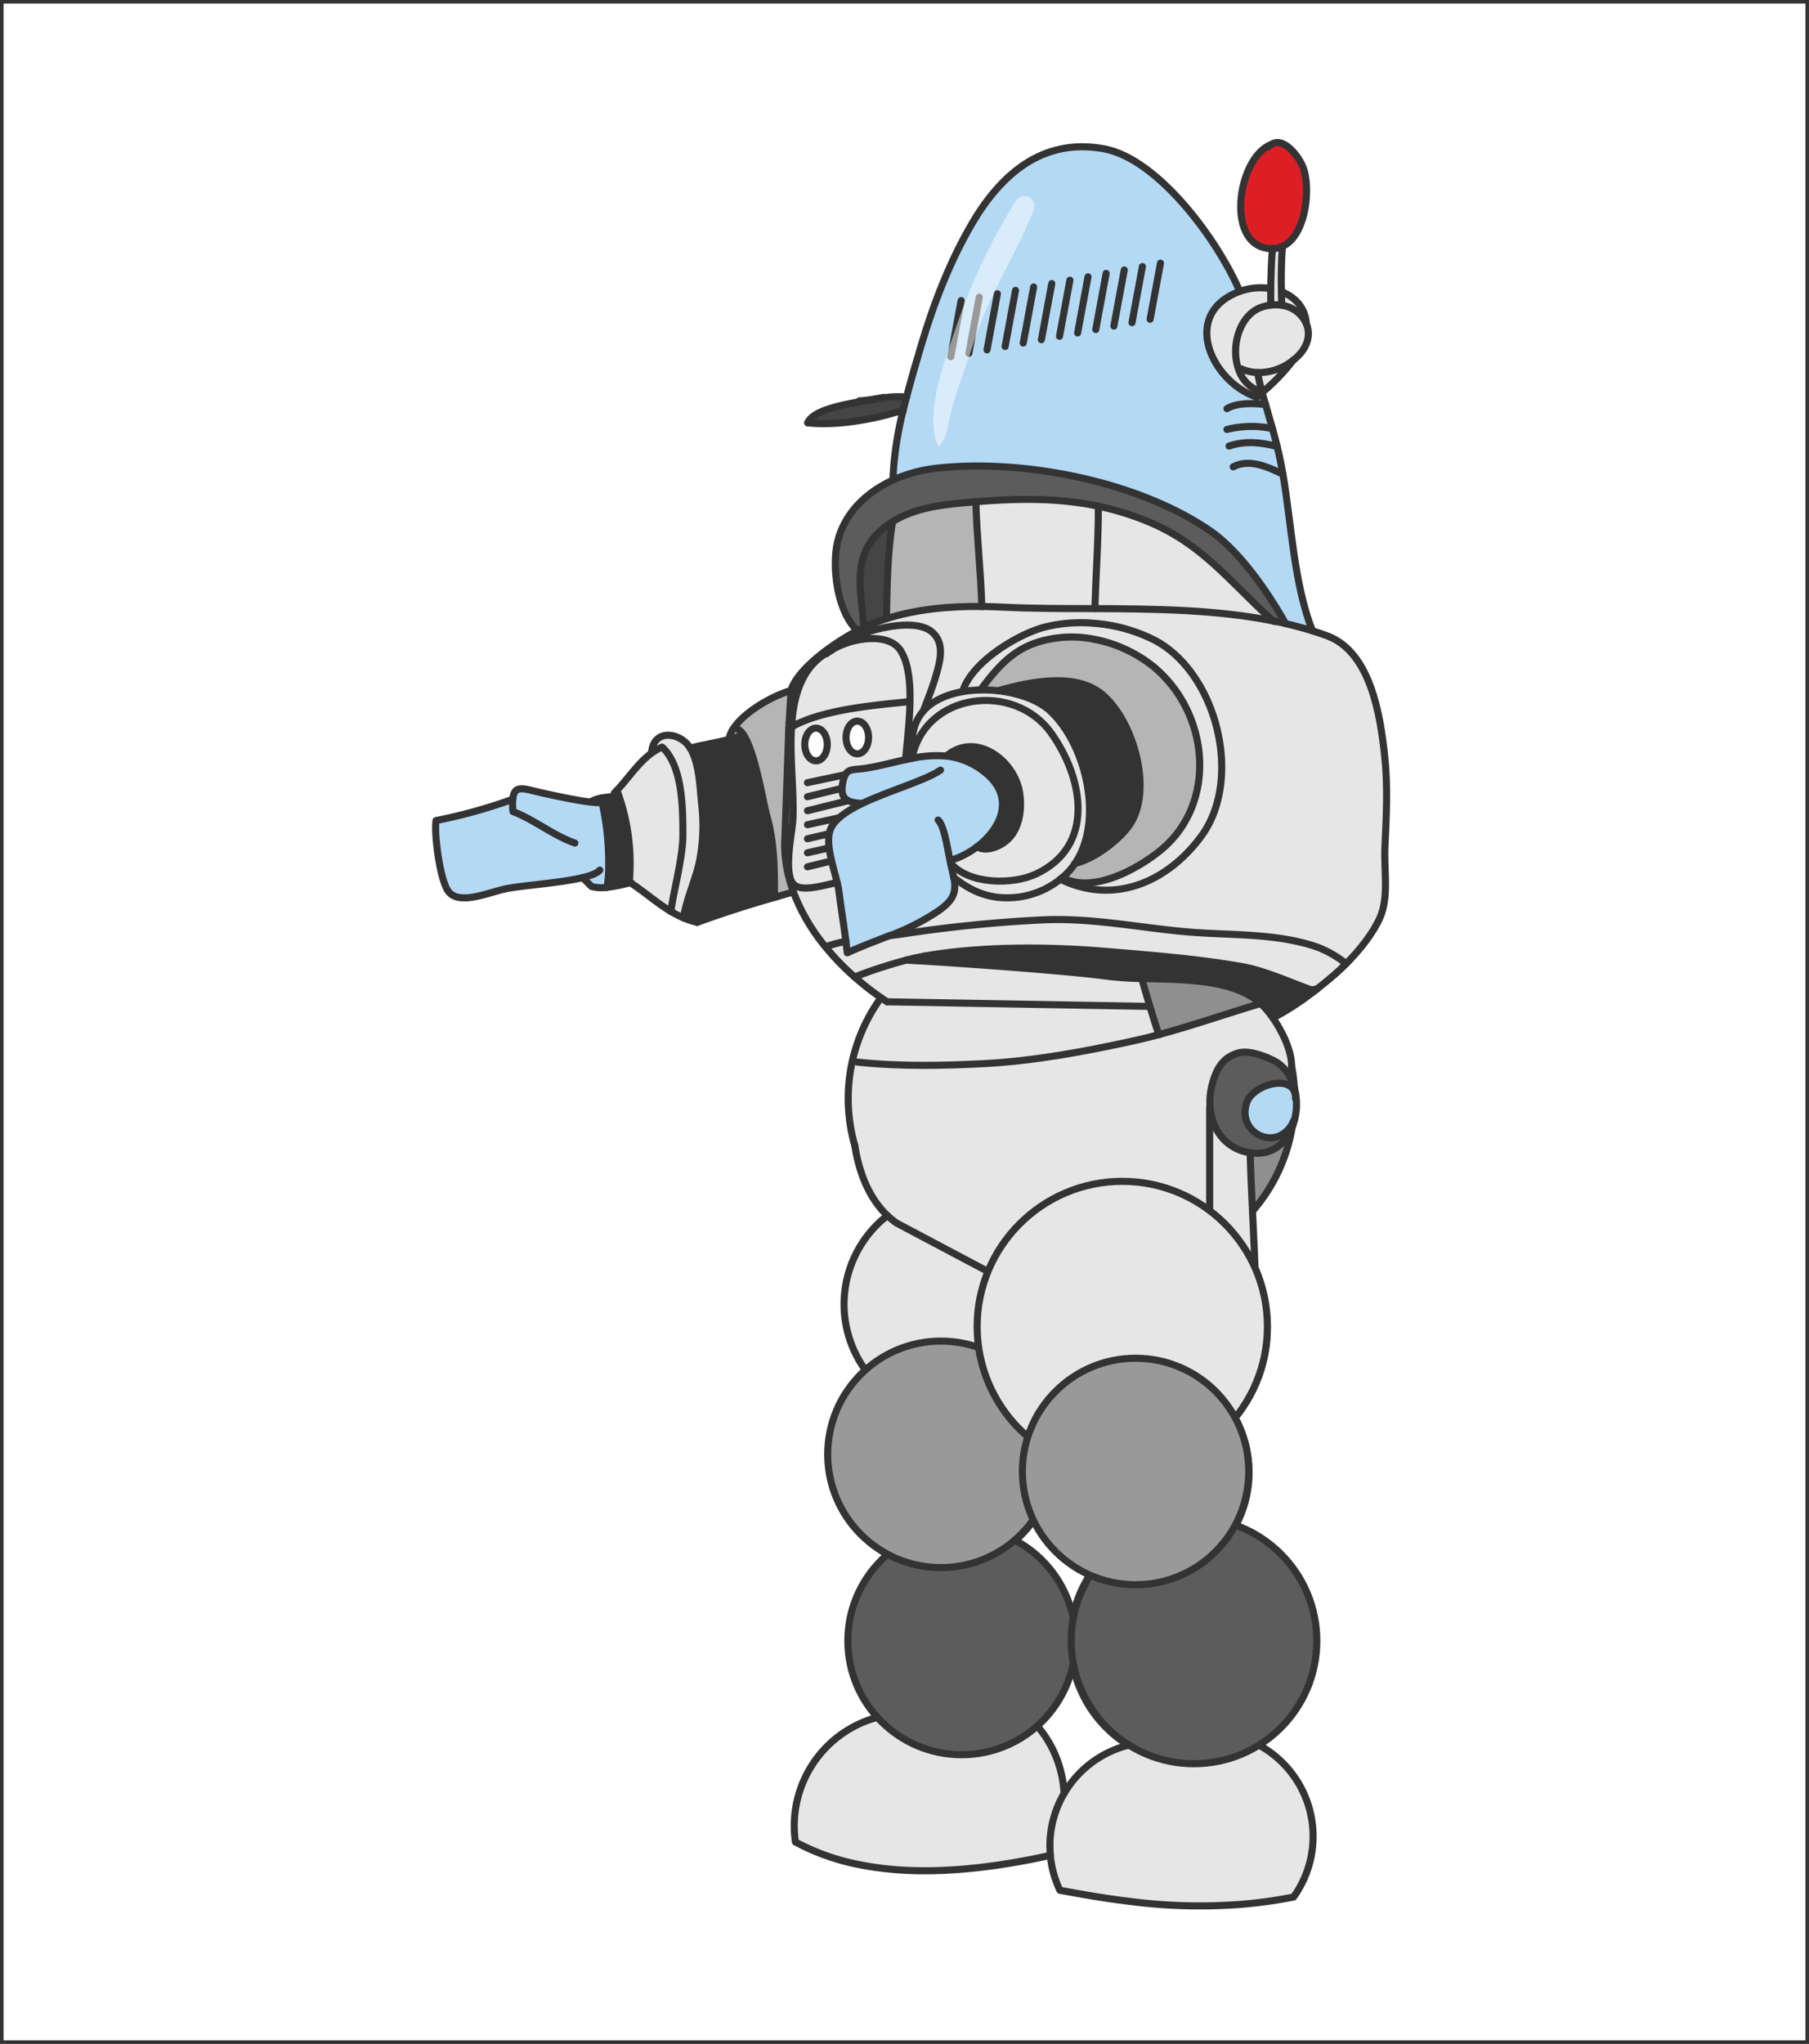 <svg xmlns="http://www.w3.org/2000/svg" viewBox="0 0 511 577"><rect x="0" y="0" width="511" height="577" fill="#808080" stroke="none"/><defs><style>.cls-1{isolation:isolate;}.cls-15,.cls-16,.cls-2{fill:#fff;}.cls-11,.cls-12,.cls-13,.cls-14,.cls-15,.cls-2{stroke:#333;}.cls-2{stroke-miterlimit:10;}.cls-14,.cls-3{fill:#e6e6e6;}.cls-4{fill:#333;}.cls-5{fill:#dc1f25;}.cls-6{fill:#b3d9f5;}.cls-12,.cls-7{fill:#5c5c5c;}.cls-8{fill:#8f8f8f;}.cls-9{fill:#b5b5b5;}.cls-10{fill:#454545;}.cls-11{fill:none;}.cls-11,.cls-12,.cls-13,.cls-14,.cls-15{stroke-linecap:round;stroke-linejoin:round;stroke-width:2px;}.cls-13{fill:#999;}.cls-16{opacity:0.5;mix-blend-mode:screen;}</style></defs><title>home-test</title><g class="cls-1"><g id="Layer_2" data-name="Layer 2"><g id="home-test"><rect class="cls-2" x="0.5" y="0.5" width="510" height="576"/><path class="cls-3" d="M243.92,177.14c.62-.3,1.21-.56,1.74-.78,1.56-.64,3.13-1.21,4.73-1.71,8.67-2.74,17.84-3.55,27-3.45q2.94,0,5.86.18c8.32.4,17.1.39,26,.42,16.86.07,34.31.27,50.4,3.48h0l0,0a1.16,1.16,0,0,0,.69.11h0c.9.18,1.8.37,2.68.58h0c2.6.59,5.14,1.28,7.65,2.05q2.06.65,4.07,1.37c12.49,4.54,15.15,22.75,16.37,34,.91,8.4.48,17,.08,25.39-.31,6.36,1.2,14.24-1.36,20.1-1.94,4.45-5.78,9.27-9.59,13.1a31.19,31.19,0,0,0-8-4.62c-11.82-4.14-24.91-3.29-37.11-4.37-13.29-1.18-26.53-3.93-40.11-3.39a382.94,382.94,0,0,0-40.7,4.09c-.92.13-2,.26-3.1.38a66,66,0,0,0,13.77-7c4.54-3.16,5.14-5.47,4.43-9.41,5.27,4.17,10.83,6.51,18.61,5.45a24,24,0,0,0,11.44-5c14.8,7.27,29.93,1.21,39.75-12,12.09-16.23,4.43-46.52-13.32-55.59A45.62,45.62,0,0,0,309.11,176a42.23,42.23,0,0,0-14.11,1.1c-7.29,1.91-20.58,9.75-23.08,18.2-4.49.79-8.5,2.55-11.09,5.46,1.27-3.34,2.67-6.73,3.78-10.73s2.23-8.76-1.47-11.73c-2.64-2.12-7.63-2.2-12.77-1.21a46,46,0,0,0-7.07,1.94,9.8,9.8,0,0,1-1.15-1Q243.08,177.55,243.92,177.14Z"/><path class="cls-3" d="M256.16,271a136.26,136.26,0,0,0-14.78,4.81,70.87,70.87,0,0,1-6.61-6.6c-.55-.62-1.09-1.26-1.6-1.9a37.69,37.69,0,0,1,5.78-1.55c.14,1.08.26,2.17.38,3.26,4-1.86,8-3.3,11.91-4.86h0c1.13-.12,2.17-.25,3.1-.38a382.94,382.94,0,0,1,40.7-4.09c13.58-.55,26.82,2.21,40.11,3.39,12.2,1.08,25.3.23,37.11,4.37a31.19,31.19,0,0,1,8,4.62c-1,1-2.07,2-3.05,2.87l-.74.64c-1.18,1-2.7,2.27-4.43,3.62h0l-1.56.33h0c-6.56-2.4-13.21-5.49-19.77-6.65-1-.18-2.09-.36-3.15-.52h0c-8.87-1.42-17.91-2.29-26.89-3.05l-9-.75c-15.65-1.29-33.69-1.38-49.1,1.13l-1.47.26q-2.52.46-4.92,1.07Z"/><path class="cls-4" d="M370.49,279.49l.77.28a78,78,0,0,1-11.66,7.59,27.32,27.32,0,0,0-3-3.66l-.47-.44,1.21-.36c4.36-1.29,8.73-2.46,13.13-3.41Z"/><path class="cls-3" d="M296.66,523.12c-.14.26-.3.53-.45.79h0c-3.57.79-7,1.45-10.28,2-17.88,3-31.68,2.73-42.5.64h0A64.32,64.32,0,0,1,224.69,520a31.72,31.72,0,0,1,22.15-34.94c.55-.17,1.13-.33,1.7-.47-.18-.19-.36-.4-.54-.61a31.67,31.67,0,0,1,3.33-44.94,31.69,31.69,0,0,1-6.42-51.72,31.69,31.69,0,0,1,5.76-44.22c.16.16.33.31.49.46a21.19,21.19,0,0,0,2.16,1.69l35.77,18.94,47.74-13.13c.79,4.88,2,12.21,2.72,14.72,4.64,0,10.23-.79,14.92-.05l.26,0c0-2.09-.1-4.22-.17-6.37a38.67,38.67,0,0,1-5.8,40.73,31.72,31.72,0,0,1,.25,30.56,34.63,34.63,0,0,1,6.38,61.78,29.33,29.33,0,0,1,10,43,128.35,128.35,0,0,1-15.31,2.1,153.84,153.84,0,0,1-31.38-.92c-7-.85-13.42-2-19.32-3.09a29.2,29.2,0,0,1-2.7-9.85Zm3.92-16.81a29.34,29.34,0,0,1,18.19-13.67,34.6,34.6,0,0,1-15.83-23.19A31.56,31.56,0,0,1,292.8,487,31.5,31.5,0,0,1,300.57,506.32Zm50.19-91.5a5,5,0,1,0-5,5A5,5,0,0,0,350.76,414.81ZM302.93,457a34.29,34.29,0,0,1,5-12.5,31.79,31.79,0,0,1-15.63-15.74,31.46,31.46,0,0,1-5.73,6.4A31.73,31.73,0,0,1,302.93,457Z"/><path class="cls-3" d="M369,91.34c1.24,3,.57,6.68-3.05,9.81-.2.18-.41.35-.62.51h0a15.62,15.62,0,0,1-10.08,3.5,12.79,12.79,0,0,1-4.53-1l-.8.09c-2.37-6.49.27-15.64,6.69-17.67a12.44,12.44,0,0,1,2.34-.51,11.55,11.55,0,0,1,3.18.05,8.89,8.89,0,0,1,6.9,5.16Z"/><path class="cls-5" d="M358.94,40.9c3.52-2.57,8,3.23,9.22,6.55,2.14,5.8.78,19.09-5.9,22.12a6.92,6.92,0,0,1-2.83.62h-.23c-13.29-.22-9.78-25.44-.29-29.34Z"/><path class="cls-3" d="M362,82.33c3.92,1.55,6.78,4.71,7,9a8.89,8.89,0,0,0-6.9-5.16C362,84.93,362,83.65,362,82.33Z"/><path class="cls-6" d="M365.68,308.23s0,0,0,0c0-.39,0-.77-.05-1.14a18,18,0,0,1-.59,11.17c.09-.48.16-1,.23-1.43-4.52,8.73-16,3.07-13.1-5.52,1.65-4.92,11.72-7.86,13.52-3.07C365.68,308.22,365.68,308.22,365.68,308.23Z"/><path class="cls-6" d="M359.45,121c.47,1.68.92,3.36,1.33,5.05q.69,2.8,1.23,5.62c.13.71.26,1.43.39,2.16,2.45,14.32,3.11,30.86,8.32,44.23-2.51-.77-5.05-1.46-7.65-2.05h0c-5.31-9.54-13.28-20.62-21.13-26-17.45-12-43.7-18.42-66.2-18.35a105.27,105.27,0,0,0-11.13.61,41.27,41.27,0,0,0-12,3.19l-.35-.77A95.72,95.72,0,0,1,255.08,116h0c.31-1.32.63-2.63,1-3.94,1.34-5.16,2.83-10.19,4.17-14.69,3.47-11.69,8.11-23.68,14.33-34.28C282.74,49.2,294.51,38.84,311.82,42,327.13,44.8,344,67.75,350.19,82.25a16.35,16.35,0,0,0-2.3,1c-13.49,6.94-5.5,24.13,6.47,28.65l1,0,1.15-1.06c.32,1.14.64,2.29,1,3.44C358.16,116.48,358.82,118.74,359.45,121Z"/><path class="cls-7" d="M365.62,307.07c0,.38,0,.76.05,1.14-1.8-4.79-11.86-1.85-13.52,3.07-2.9,8.59,8.58,14.25,13.1,5.52-.07.48-.14,1-.23,1.43-1.77,4.45-5.46,7.75-10.92,7.29-.33,0-.66-.07-1-.11a12.8,12.8,0,0,1-6-2.52c-4.69-3.6-6.39-10.32-4.64-16.88,1.14-4.25,3-7.63,7.51-8.81,4-1,10.12,2.34,10.12,2.34a10.88,10.88,0,0,1,4.27,4.34,14,14,0,0,1,1.28,3.18Z"/><path class="cls-3" d="M364.84,300.89a46,46,0,0,1,.78,6.17,14,14,0,0,0-1.28-3.18,10.88,10.88,0,0,0-4.27-4.34s-6.16-3.37-10.12-2.34c-4.53,1.18-6.37,4.56-7.51,8.81-1.75,6.56-.05,13.28,4.64,16.88a12.8,12.8,0,0,0,6,2.52c.13,5.23.39,10.81.66,16.51.06,1.31.13,2.63.19,4,.22,4.53.43,9.1.58,13.59.07,2.15.13,4.28.17,6.37l-.26,0c-4.69-.74-10.29.05-14.92.05-.75-2.51-1.93-9.84-2.72-14.72l-47.74,13.13L253.32,345.3a21.19,21.19,0,0,1-2.16-1.69c-.17-.15-.33-.3-.49-.46-5.17-4.86-8-12.08-9.19-19.69a48.59,48.59,0,0,1-.7-24l1.41.37c12.38,1.35,25.41,1,35.64.44,14.06-.71,28.39-3.37,42.15-6.39,2.46-.54,4.93-1.15,7.37-1.81,9.63-2.59,19.19-5.94,28.79-8.8l.47.44a27.32,27.32,0,0,1,3,3.66,34.24,34.24,0,0,1,2.1,3.43l0,0c1.78,3.29,3.1,7,3.11,10Z"/><path class="cls-4" d="M350.71,272.84c6.56,1.16,13.22,4.25,19.77,6.65-4.4,1-8.76,2.12-13.13,3.41l-1.21.36c-7.68-7-21.87-6.82-33.65-7.13a90.31,90.31,0,0,1-9.58-.62c-11.08-1.5-39.61-3.56-53.6-4.38.58-.43,1.18-.85,1.79-1.25l1.47-.26c15.41-2.51,33.45-2.42,49.1-1.13l9,.75c9,.77,18,1.64,26.89,3.05h0C348.61,272.48,349.66,272.66,350.71,272.84Z"/><path class="cls-3" d="M362,82.33c0,1.31.07,2.6.12,3.84a11.55,11.55,0,0,0-3.18-.05c0-1.55,0-3.1,0-4.64,0-3.79.18-7.55.48-11.29h0a6.92,6.92,0,0,0,2.83-.62c-.33,4.1-.38,8.56-.29,12.76Z"/><path class="cls-7" d="M252.14,147.2a24.56,24.56,0,0,0-4.23,3.33c-7.82,7.74-4.22,18.44-4,26.61q-.84.41-1.77.9c-5.94-5.69-7.26-18.86-5.4-25.64,2.22-8.12,8.53-13.71,15.86-17a41.27,41.27,0,0,1,12-3.19,105.27,105.27,0,0,1,11.13-.61c22.51-.07,48.76,6.33,66.2,18.35,7.85,5.41,15.81,16.5,21.13,26-.89-.21-1.79-.4-2.68-.58h0c-.24-.06-.48-.11-.72-.15h0c-12-10.69-19.67-21.48-35-27.93a78.53,78.53,0,0,0-14.35-4.48c-11.26-2.38-22.57-2.27-34.61-1.28l-1.8.15C266.35,142.41,258.56,143.22,252.14,147.2Z"/><path class="cls-8" d="M365,318.24a48.16,48.16,0,0,1-11.24,23.68c-.27-5.7-.53-11.28-.66-16.51.32,0,.64.09,1,.11C359.57,326,363.26,322.69,365,318.24Z"/><path class="cls-3" d="M359,81.48c0,1.54,0,3.09,0,4.64a12.44,12.44,0,0,0-2.34.51c-6.41,2-9.05,11.17-6.69,17.67a9.66,9.66,0,0,0,6.61,6.35l0,.13-1.15,1.06-1,0c-12-4.52-20-21.71-6.47-28.65a16.35,16.35,0,0,1,2.3-1A17.45,17.45,0,0,1,359,81.48Z"/><path class="cls-3" d="M356.5,110.65l-.16-.57c-.45-1.6-.8-3.25-1.12-4.91a15.62,15.62,0,0,0,10.08-3.5,57.73,57.73,0,0,1-8.76,9.12Z"/><path class="cls-3" d="M356.34,110.08l.16.57a9.66,9.66,0,0,1-6.61-6.35l.8-.09a12.79,12.79,0,0,0,4.53,1C355.54,106.83,355.89,108.48,356.34,110.08Z"/><circle class="cls-6" cx="345.78" cy="414.82" r="4.98"/><path class="cls-8" d="M356.14,283.27c-9.6,2.86-19.16,6.21-28.79,8.8q-1.29-4-2.53-8t-2.33-8C334.27,276.45,348.46,276.22,356.14,283.27Z"/><path class="cls-3" d="M324.62,147.36c15.34,6.45,23,17.24,35,27.93-16.09-3.21-33.54-3.41-50.4-3.48.34-9.64,1.06-19.31,1-28.92A78.53,78.53,0,0,1,324.62,147.36Z"/><path class="cls-3" d="M325.93,180.6c17.75,9.07,25.41,39.36,13.32,55.59-9.82,13.2-24.95,19.26-39.75,12,.19-.14.39-.3.57-.46,8.55,4.69,21.18-2.4,27.61-7.58,16.19-13.06,14.17-38.64-1.8-51.91A38.14,38.14,0,0,0,309,180.45a31.87,31.87,0,0,0-8.85-.52c-12,1.06-17.2,6.81-23.19,14.84a33.32,33.32,0,0,0-5.09.48c2.5-8.45,15.79-16.29,23.08-18.2a42.23,42.23,0,0,1,14.11-1.1A45.62,45.62,0,0,1,325.93,180.6Z"/><path class="cls-9" d="M309,180.45a38.14,38.14,0,0,1,16.85,7.78c16,13.28,18,38.86,1.8,51.91-6.43,5.18-19.06,12.27-27.61,7.58l.62-.55a18.42,18.42,0,0,0,2.93-3.39c6.43-1.58,13.7-7.77,16-11.7,5.9-10.25.25-28.76-8.05-35.9-7.11-6.12-19.19-4.14-29.63-1.19h0a36.42,36.42,0,0,0-4.9-.23c6-8,11.23-13.79,23.19-14.84A31.87,31.87,0,0,1,309,180.45Z"/><path class="cls-3" d="M324.82,284.11q1.23,4,2.53,8c-2.45.66-4.91,1.28-7.37,1.81-13.76,3-28.09,5.68-42.15,6.39-10.22.52-23.26.91-35.64-.44l-1.41-.37a48,48,0,0,1,8.08-17.81c.56.4,1.14.78,1.71,1.16Z"/><path class="cls-3" d="M324.82,284.11l-74.25-1.29c-.57-.38-1.14-.77-1.71-1.16a79.64,79.64,0,0,1-7.48-5.87A136.26,136.26,0,0,1,256.16,271h0l3.13.18c14,.82,42.53,2.88,53.6,4.38a90.31,90.31,0,0,0,9.58.62Q323.61,280.13,324.82,284.11Z"/><path class="cls-4" d="M311.55,196.19c8.3,7.14,14,25.65,8.05,35.9-2.27,3.93-9.54,10.13-16,11.7,8.27-12.13,3.19-33.65-7-43.12-3.26-3-8.78-5-14.67-5.68C292.36,192,304.44,190.08,311.55,196.19Z"/><path class="cls-3" d="M310.27,142.88c0,9.61-.7,19.28-1,28.92-8.93,0-17.7,0-26-.42q-2.92-.15-5.86-.18c-.28-9.88-1.43-19.7-1.68-29.6C287.7,140.61,299,140.5,310.27,142.88Z"/><path class="cls-3" d="M257.91,210.81a12.49,12.49,0,0,1,2.91-10.08c2.59-2.91,6.6-4.67,11.09-5.46a33.32,33.32,0,0,1,5.09-.48,36.42,36.42,0,0,1,4.9.23h0c5.89.65,11.41,2.67,14.67,5.68,10.22,9.47,15.31,31,7,43.12a18.42,18.42,0,0,1-2.93,3.39l-.62.55c-.18.16-.38.32-.57.46a24,24,0,0,1-11.44,5c-7.78,1.06-13.34-1.28-18.61-5.45h0c-.18-1-.43-2-.72-3.24-.06-.25-.12-.51-.18-.8,5.19,6,17.4,6.12,24,3,16.75-7.77,13.61-26.86,4.29-39.87-10.37-14.49-35.58-11.51-39.29,7.19l-.08,0C257.61,212.95,257.74,211.86,257.91,210.81Z"/><path class="cls-3" d="M296.88,206.89c9.32,13,12.46,32.1-4.29,39.87-6.64,3.08-18.85,2.95-24-3-.06-.28-.12-.59-.18-.92l.79-.14A23.58,23.58,0,0,0,276,239c2.34,1.69,6.75,0,8.93-2.27,3.22-3.29,3.8-8.71,3.05-13.19-1.5-8.95-12.39-17.1-20.59-10.15h0a32.29,32.29,0,0,0-9.74.64C261.3,195.38,286.51,192.39,296.88,206.89Z"/><path class="cls-4" d="M287.94,223.58c.75,4.48.17,9.9-3.05,13.19-2.18,2.23-6.59,4-8.93,2.27,7-5.3,10.95-14.28,2-21.17a20.86,20.86,0,0,0-10.62-4.43C275.55,206.48,286.44,214.63,287.94,223.58Z"/><path class="cls-6" d="M243.39,226.9l0-.09c-4-.27-6.21-1.19-5.28-5.87.89-4.43,2.5-3.41,6.76-4.1,3.75-.62,7.4-1.62,11-2.39.57-.13,1.14-.25,1.71-.36l.08,0a32.29,32.29,0,0,1,9.74-.64h0A20.86,20.86,0,0,1,278,217.87c8.93,6.89,5,15.87-2,21.17a23.58,23.58,0,0,1-6.79,3.62l-.79.14c.06.33.12.63.18.92s.12.55.18.8c.29,1.21.55,2.27.72,3.24h0c.71,3.94.11,6.26-4.43,9.41a66,66,0,0,1-13.77,7h0c-3.94,1.56-7.93,3-11.91,4.86-.11-1.08-.24-2.17-.38-3.26-.6-4.74-1.4-9.49-2-14.28-.1-.7-.26-1.49-.47-2.33-1.13-4.65-3.44-11.15-1.9-15C235.69,231.3,239.13,229,243.39,226.9Z"/><path class="cls-9" d="M277.34,171.21c-9.12-.1-18.28.71-27,3.45.21-9,.26-18.64,1.75-27.45,6.42-4,14.21-4.79,21.72-5.45l1.8-.15C275.91,151.5,277.06,161.32,277.34,171.21Z"/><path class="cls-3" d="M263.14,178.27c3.7,3,2.57,7.8,1.47,11.73s-2.52,7.38-3.78,10.73a12.49,12.49,0,0,0-2.91,10.08c-.18,1-.31,2.14-.4,3.28-.56.11-1.14.23-1.71.36.34-4.43,1.14-10.53,1.24-16.37.1-5.59-.45-10.95-2.63-14.38-1.77-2.79-5.41-3.66-9.27-3.39A2.05,2.05,0,0,0,245,180a9,9,0,0,1-1.71-1,46,46,0,0,1,7.07-1.94C255.51,176.07,260.5,176.15,263.14,178.27Z"/><path class="cls-3" d="M223.69,204c.69-8.55,3.24-16.22,10.85-20.25l0,0a2,2,0,0,1,.3-.16h0l.09-.09h0a23.88,23.88,0,0,1,10.16-3.13c3.86-.27,7.51.6,9.27,3.39,2.18,3.43,2.73,8.79,2.63,14.38h-.21c-9.6,1-24.73,2.23-33.24,7.15C223.62,204.8,223.65,204.39,223.69,204Z"/><path class="cls-3" d="M256.84,198.07h.21c-.1,5.84-.9,11.94-1.24,16.37-3.59.77-7.24,1.78-11,2.39-4.26.7-5.87-.33-6.76,4.1-.93,4.68,1.31,5.6,5.28,5.87l0,.09c-4.26,2.06-7.7,4.4-8.84,7.24-1.54,3.83.77,10.32,1.9,15-4.36,1-9.72,2.57-12,.73a4.29,4.29,0,0,1-1.28-2.38c-1.1-4.52.7-13.09.85-16.13.37-7.51-.92-17.22-.39-26.12C232.11,200.29,247.24,199.05,256.84,198.07Z"/><path class="cls-10" d="M249.35,112.35a26.69,26.69,0,0,1,6.7-.26c-.33,1.31-.66,2.62-1,3.94h0c-1,.2-1.87.31-2.38.47-7.07,2.11-17,3.73-24.57,2.88,1.89-4.3,13.36-5.66,19.49-6.8h.05Z"/><path class="cls-10" d="M252.14,147.2c-1.5,8.82-1.54,18.44-1.75,27.45-1.59.5-3.17,1.06-4.73,1.71-.54.22-1.12.48-1.74.78-.24-8.17-3.84-18.87,4-26.61A24.56,24.56,0,0,1,252.14,147.2Z"/><path class="cls-3" d="M236.91,251.45c.64,4.79,1.44,9.54,2,14.28a37.69,37.69,0,0,0-5.78,1.55,54.17,54.17,0,0,1-9-15.35,42.55,42.55,0,0,1-1.36-4.37l.32-.08a4.29,4.29,0,0,0,1.28,2.38c2.31,1.84,7.66.24,12-.73C236.65,250,236.81,250.76,236.91,251.45Z"/><path class="cls-9" d="M223.46,194.93l-.55,9.13-.1,1.64-1.17,32.85a38.1,38.1,0,0,0,1.17,9,42.55,42.55,0,0,0,1.36,4.37l-.77.11-4.65,1.29c.07-7.6,0-15.28-2-22.49-1.28-4.52-3.33-18.25-6.7-23.35a4.47,4.47,0,0,0-1.88-1.79l-.79-.3C210.67,200.61,218.59,196.29,223.46,194.93Z"/><path class="cls-8" d="M223.6,205.22c-.54,8.9.76,18.61.39,26.12-.15,3-2,11.61-.85,16.13l-.32.08a38.1,38.1,0,0,1-1.17-9l1.17-32.85C223.07,205.53,223.33,205.37,223.6,205.22Z"/><path class="cls-4" d="M216.73,230.84c2.06,7.22,2.09,14.89,2,22.49h0c-1.5.41-3,.85-4.48,1.3-5.83,1.75-11.65,3.67-17.34,5.75h0a22.21,22.21,0,0,1-3.85-1.26c.81-5.24,3.54-11.12,4.5-15.86a51.85,51.85,0,0,0,.62-16.45c-.47-4.57-.64-11.49-3.24-15.64,3.82-1,7.84-1.58,10.94-2.42l.54-.15c1.17-.34,2.38-.72,3.62-1.13C213.4,212.59,215.45,226.31,216.73,230.84Z"/><path class="cls-9" d="M208.15,205.7a4.47,4.47,0,0,1,1.88,1.79c-1.24.4-2.45.78-3.62,1.13l-.54.15a8.31,8.31,0,0,1,1.48-3.36Z"/><path class="cls-3" d="M198.18,226.82a51.85,51.85,0,0,1-.62,16.45c-1,4.74-3.69,10.62-4.5,15.86a28.24,28.24,0,0,1-3.56-1.82c.67-5.24,3.39-15.27,3.4-21.39,0-6.49,0-16.72-3.93-22.7a11.17,11.17,0,0,0-1.94-2.31,14.15,14.15,0,0,0-2.82,1.58l-.11-.35c.69-6.34,7.61-5.35,10.39-1.63q.24.32.45.66C197.53,215.33,197.71,222.26,198.18,226.82Z"/><path class="cls-3" d="M178,249.16h0l-.21-.13a58.62,58.62,0,0,0-3-24.58c-.16-.45-.33-.88-.49-1.31h0c3.2-3.41,6.11-7.89,9.94-10.63a14.15,14.15,0,0,1,2.82-1.58,11.17,11.17,0,0,1,1.94,2.31c3.89,6,3.94,16.21,3.93,22.7,0,6.12-2.73,16.15-3.4,21.39C185.45,254.89,182,251.73,178,249.16Z"/><path class="cls-4" d="M174.75,224.45a58.62,58.62,0,0,1,3,24.58c0,.07,0,.14,0,.2a43.44,43.44,0,0,1-6.29,1.27,36.54,36.54,0,0,0,.46-4.8,79.06,79.06,0,0,0-1.86-19.19c-.1-.41-.19-.82-.3-1.21,1.68-.33,3.43-.38,4.95-.84Z"/><path class="cls-6" d="M144.85,225.64c.38-4.57,3.33-2.89,8.72-1.75,3.56.76,13,2.92,16.5,2.62a79.06,79.06,0,0,1,1.86,19.19l-2.49-.12c-.69.86-2.5,1.55-4.9,2.13-6.69,1.59-17.92,2.3-22.12,3.25-4.8,1.1-12.93,4.63-15.83.52-2.32-3.28-4-16.12-3.4-19.89a145.52,145.52,0,0,0,21.61-6Z"/><path class="cls-6" d="M169.43,245.58l2.49.12a36.54,36.54,0,0,1-.46,4.8,11.53,11.53,0,0,1-4.37-.23l-2.56-2.56C166.93,247.13,168.74,246.45,169.43,245.58Z"/><path class="cls-11" d="M246.84,485.1c.38-.37.77-.73,1.16-1.07"/><path class="cls-11" d="M302.93,469.45a34.79,34.79,0,0,1,0-12.47"/><path class="cls-11" d="M296.71,523.81l-.5.11"/><path class="cls-11" d="M300.57,506.32a29.18,29.18,0,0,0-4,14.77"/><path class="cls-11" d="M302.93,469.46A31.56,31.56,0,0,1,292.8,487a31.5,31.5,0,0,1,7.77,19.34,29.34,29.34,0,0,1,18.19-13.67A34.6,34.6,0,0,1,302.93,469.46Z"/><path class="cls-11" d="M292.26,428.73a31.46,31.46,0,0,1-5.73,6.4A31.73,31.73,0,0,1,302.93,457a34.29,34.29,0,0,1,5-12.5A31.79,31.79,0,0,1,292.26,428.73Z"/><circle class="cls-11" cx="345.78" cy="414.82" r="4.98"/><path class="cls-11" d="M354.57,359.46a38.67,38.67,0,0,1-5.8,40.73,31.72,31.72,0,0,1,.25,30.56,34.63,34.63,0,0,1,6.38,61.78,29.33,29.33,0,0,1,10,43,128.35,128.35,0,0,1-15.31,2.1,153.84,153.84,0,0,1-31.38-.92c-7-.85-13.42-2-19.32-3.09a29.2,29.2,0,0,1-2.7-9.85l-.05-.69"/><path class="cls-11" d="M250.67,343.16a31.69,31.69,0,0,0-5.76,44.22,31.69,31.69,0,0,0,6.42,51.72A31.67,31.67,0,0,0,248,484c.18.21.35.41.54.61-.57.14-1.14.3-1.7.47A31.72,31.72,0,0,0,224.69,520a64.32,64.32,0,0,0,18.72,6.52h0c10.82,2.09,24.62,2.37,42.5-.64,3.28-.55,6.7-1.21,10.28-2h0c.15-.26.31-.53.45-.79,0-.68-.07-1.35-.07-2"/><path class="cls-11" d="M241.48,323.46a48.33,48.33,0,0,1,7.38-41.81"/><path class="cls-11" d="M261.09,269.89c-.61.4-1.21.82-1.79,1.25"/><path class="cls-11" d="M353.8,341.91A48.16,48.16,0,0,0,365,318.24c.09-.48.16-1,.23-1.43"/><path class="cls-11" d="M365.62,307.07c0,.38,0,.76.05,1.14,0,0,0,0,0,0"/><path class="cls-11" d="M364.84,300.89a46,46,0,0,1,.78,6.17"/><path class="cls-11" d="M251.24,264.13c-3.94,1.56-7.93,3-11.91,4.86-.11-1.08-.24-2.17-.38-3.26-.6-4.74-1.4-9.49-2-14.28-.1-.7-.26-1.49-.47-2.33-1.13-4.65-3.44-11.15-1.9-15,1.14-2.84,4.58-5.18,8.84-7.24,7.55-3.65,17.69-6.4,22.25-9.48"/><path class="cls-11" d="M269.46,247.76c.71,3.94.11,6.26-4.43,9.41a66,66,0,0,1-13.77,7"/><path class="cls-11" d="M265,231.5c1.63,1.47,2.57,7.5,3.32,11.29.06.33.12.63.18.92s.12.55.18.8c.29,1.21.55,2.27.72,3.24"/><path class="cls-11" d="M267.35,213.43A20.86,20.86,0,0,1,278,217.87c8.93,6.89,5,15.87-2,21.17a23.58,23.58,0,0,1-6.79,3.62"/><path class="cls-11" d="M243.34,226.81c-4-.27-6.21-1.19-5.28-5.87.89-4.43,2.5-3.41,6.76-4.1,3.75-.62,7.4-1.62,11-2.39.57-.13,1.14-.25,1.71-.36l.08,0a32.29,32.29,0,0,1,9.74-.64"/><path class="cls-11" d="M257.6,214.07c3.7-18.7,28.91-21.68,39.29-7.19,9.32,13,12.46,32.1-4.29,39.87-6.64,3.08-18.85,2.95-24-3"/><path class="cls-11" d="M276,239c2.34,1.69,6.75,0,8.93-2.27,3.22-3.29,3.8-8.71,3.05-13.19-1.5-8.95-12.39-17.1-20.59-10.15h0"/><path class="cls-11" d="M281.91,195a36.42,36.42,0,0,0-4.9-.23,33.32,33.32,0,0,0-5.09.48c-4.49.79-8.5,2.55-11.09,5.46a12.49,12.49,0,0,0-2.91,10.08c0,.25.06.49.1.75"/><path class="cls-11" d="M269.46,247.75h0c5.27,4.17,10.83,6.51,18.61,5.45a24,24,0,0,0,11.44-5c.19-.14.39-.3.57-.46l.62-.55a18.42,18.42,0,0,0,2.93-3.39c8.27-12.13,3.19-33.65-7-43.12-3.26-3-8.78-5-14.67-5.68"/><path class="cls-11" d="M281.91,195h0c10.44-3,22.52-4.93,29.63,1.19,8.3,7.14,14,25.65,8.05,35.9-2.27,3.93-9.54,10.13-16,11.7"/><path class="cls-11" d="M300.08,247.73c8.55,4.69,21.18-2.4,27.61-7.58,16.19-13.06,14.17-38.64-1.8-51.91A38.14,38.14,0,0,0,309,180.45a31.87,31.87,0,0,0-8.85-.52c-12,1.06-17.2,6.81-23.19,14.84"/><path class="cls-11" d="M271.91,195.26c2.5-8.45,15.79-16.29,23.08-18.2a42.23,42.23,0,0,1,14.11-1.1,45.62,45.62,0,0,1,16.82,4.64c17.75,9.07,25.41,39.36,13.32,55.59-9.82,13.2-24.95,19.26-39.75,12"/><path class="cls-11" d="M234.53,183.73c-7.61,4-10.16,11.69-10.85,20.25,0,.41-.06.83-.09,1.25-.54,8.9.76,18.61.39,26.12-.15,3-2,11.61-.85,16.13a4.29,4.29,0,0,0,1.28,2.38c2.31,1.84,7.66.24,12-.73"/><path class="cls-11" d="M234.87,183.55a2,2,0,0,0-.3.16"/><path class="cls-11" d="M235,183.45l-.4.26,0,0a12.4,12.4,0,0,0-1.16.85"/><path class="cls-11" d="M255.81,214.45c.34-4.43,1.14-10.53,1.24-16.37.1-5.59-.45-10.95-2.63-14.38-1.77-2.79-5.41-3.66-9.27-3.39A23.88,23.88,0,0,0,235,183.44"/><path class="cls-11" d="M239,265.73a37.69,37.69,0,0,0-5.78,1.55"/><path class="cls-11" d="M251.24,264.13h0c1.13-.12,2.17-.25,3.1-.38a382.94,382.94,0,0,1,40.7-4.09c13.58-.55,26.82,2.21,40.11,3.39,12.2,1.08,25.3.23,37.11,4.37a31.19,31.19,0,0,1,8,4.62"/><path class="cls-11" d="M256.16,271a136.26,136.26,0,0,0-14.78,4.81"/><path class="cls-11" d="M370.48,279.49c-6.56-2.4-13.21-5.49-19.77-6.65-1-.18-2.09-.36-3.15-.52h0c-8.87-1.42-17.91-2.29-26.89-3.05l-9-.75c-15.65-1.29-33.69-1.38-49.1,1.13l-1.47.26q-2.52.46-4.92,1.07"/><path class="cls-11" d="M371.26,279.78l-.77-.28"/><path class="cls-11" d="M359.63,175.29c-16.09-3.21-33.54-3.41-50.4-3.48-8.93,0-17.7,0-26-.42q-2.92-.15-5.86-.18c-9.12-.1-18.28.71-27,3.45-1.59.5-3.17,1.06-4.73,1.71-.54.22-1.12.48-1.74.78s-1.15.57-1.77.9c-7,3.7-17,10.91-18.7,16.89l-.05.21"/><path class="cls-11" d="M360.36,175.44c-.24-.06-.48-.11-.72-.15"/><path class="cls-11" d="M363.05,176c-.89-.21-1.79-.4-2.68-.58"/><path class="cls-11" d="M372.05,279.17c1.72-1.35,3.25-2.6,4.43-3.62l.74-.64c1-.86,2-1.83,3.05-2.87,3.81-3.83,7.66-8.65,9.59-13.1,2.55-5.86,1-13.74,1.36-20.1.4-8.36.83-17-.08-25.39-1.21-11.26-3.88-29.47-16.37-34q-2-.73-4.07-1.37c-2.51-.77-5.05-1.46-7.65-2.05"/><path class="cls-11" d="M359.6,287.37a78,78,0,0,0,11.66-7.59l.78-.61"/><path class="cls-11" d="M245.15,180.31A2.05,2.05,0,0,0,245,180a9,9,0,0,1-1.71-1,9.8,9.8,0,0,1-1.15-1c-5.94-5.69-7.26-18.86-5.4-25.64,2.22-8.12,8.53-13.71,15.86-17a41.27,41.27,0,0,1,12-3.19,105.27,105.27,0,0,1,11.13-.61c22.51-.07,48.76,6.33,66.2,18.35,7.85,5.41,15.81,16.5,21.13,26h0"/><path class="cls-11" d="M360.37,175.44h0a1.16,1.16,0,0,1-.69-.11l0,0h0c-12-10.69-19.67-21.48-35-27.93a78.53,78.53,0,0,0-14.35-4.48c-11.26-2.38-22.57-2.27-34.61-1.28l-1.8.15c-7.51.66-15.3,1.46-21.72,5.45a24.56,24.56,0,0,0-4.23,3.33c-7.82,7.74-4.22,18.44-4,26.61,0,.13,0,.26,0,.4"/><path class="cls-11" d="M275.66,141.61c.25,9.9,1.4,19.72,1.68,29.6"/><path class="cls-11" d="M250.39,174.65c.21-9,.26-18.64,1.75-27.45v0"/><path class="cls-11" d="M310.27,142.88c0,9.61-.7,19.28-1,28.92"/><path class="cls-11" d="M309,180.47v0"/><path class="cls-11" d="M234.87,183.55h0l.09-.09h0a27,27,0,0,1,8.32-4.44,46,46,0,0,1,7.07-1.94c5.14-1,10.13-.91,12.77,1.21,3.7,3,2.57,7.8,1.47,11.73s-2.52,7.38-3.78,10.73"/><path class="cls-11" d="M257.91,210.81c-.18,1-.31,2.14-.4,3.28"/><path class="cls-11" d="M250.57,282.81c-.57-.38-1.14-.77-1.71-1.16a79.64,79.64,0,0,1-7.48-5.87,70.87,70.87,0,0,1-6.61-6.6c-.55-.62-1.09-1.26-1.6-1.9a54.17,54.17,0,0,1-9-15.35,42.55,42.55,0,0,1-1.36-4.37,38.1,38.1,0,0,1-1.17-9l1.17-32.85c.26-.17.52-.33.78-.48,8.51-4.93,23.64-6.17,33.24-7.15"/><path class="cls-11" d="M365,318.24c-1.77,4.45-5.46,7.75-10.92,7.29-.33,0-.66-.07-1-.11a12.8,12.8,0,0,1-6-2.52c-4.69-3.6-6.39-10.32-4.64-16.88,1.14-4.25,3-7.63,7.51-8.81,4-1,10.12,2.34,10.12,2.34a10.88,10.88,0,0,1,4.27,4.34,14,14,0,0,1,1.28,3.18h0A18,18,0,0,1,365,318.24Z"/><path class="cls-11" d="M365.95,310.11a4.73,4.73,0,0,0-.27-1.87s0,0,0,0c-1.8-4.79-11.86-1.85-13.52,3.07-2.9,8.59,8.58,14.25,13.1,5.52v0c.14-.26.26-.53.39-.81"/><path class="cls-11" d="M353.14,325.41c.13,5.23.39,10.81.66,16.51.06,1.31.13,2.63.19,4,.22,4.53.43,9.1.58,13.59.07,2.15.13,4.28.17,6.37"/><path class="cls-11" d="M336.83,351.12c.79,4.88,2,12.21,2.72,14.72"/><path class="cls-11" d="M339.55,365.84c4.64,0,10.23-.79,14.92-.05l.26,0"/><path class="cls-11" d="M336.83,351.12l-47.74,13.13L253.32,345.3a21.19,21.19,0,0,1-2.16-1.69c-.17-.15-.33-.3-.49-.46-5.17-4.86-8-12.08-9.19-19.69"/><line class="cls-11" x1="324.82" y1="284.11" x2="250.57" y2="282.81"/><path class="cls-11" d="M364.84,300.89h0c0-3.1-1.34-6.76-3.11-10l0,0a34.24,34.24,0,0,0-2.1-3.43,27.32,27.32,0,0,0-3-3.66l-.47-.44c-7.68-7-21.87-6.82-33.65-7.13a90.31,90.31,0,0,1-9.58-.62c-11.08-1.5-39.61-3.56-53.6-4.38l-3.13-.18H256"/><path class="cls-11" d="M372.05,279.17h0l-1.56.33h0c-4.4,1-8.76,2.12-13.13,3.41l-1.21.36c-9.6,2.86-19.16,6.21-28.79,8.8-2.45.66-4.91,1.28-7.37,1.81-13.76,3-28.09,5.68-42.15,6.39-10.22.52-23.26.91-35.64-.44"/><path class="cls-11" d="M322.49,276.14q1.12,4,2.33,8t2.53,8"/><path class="cls-11" d="M355.22,105.17c.32,1.66.67,3.31,1.12,4.91l.16.57,0,.13c.32,1.14.64,2.29,1,3.44.65,2.25,1.31,4.51,1.94,6.78.47,1.68.92,3.36,1.33,5.05q.69,2.8,1.23,5.62c.13.71.26,1.43.39,2.16,2.45,14.32,3.11,30.86,8.32,44.23"/><path class="cls-11" d="M255.09,116c.31-1.32.63-2.63,1-3.94,1.34-5.16,2.83-10.19,4.17-14.69,3.47-11.69,8.11-23.68,14.33-34.28C282.74,49.2,294.51,38.84,311.82,42,327.13,44.8,344,67.75,350.19,82.25"/><path class="cls-11" d="M252.26,134.67A95.72,95.72,0,0,1,255.08,116"/><path class="cls-11" d="M162.39,238c-6.22-2.2-11.39-6.56-17.49-8.9a19.77,19.77,0,0,1-.05-3.41c.38-4.57,3.33-2.89,8.72-1.75,3.56.76,13,2.92,16.5,2.62"/><path class="cls-11" d="M144.79,225.64a145.52,145.52,0,0,1-21.61,6c-.59,3.77,1.07,16.6,3.4,19.89,2.9,4.11,11,.58,15.83-.52,4.2-1,15.43-1.65,22.12-3.25,2.4-.58,4.21-1.27,4.9-2.13"/><path class="cls-11" d="M169.77,225.31c.11.39.2.79.3,1.21a79.06,79.06,0,0,1,1.86,19.19,36.54,36.54,0,0,1-.46,4.8"/><path class="cls-11" d="M174.26,223.14c.17.43.33.86.49,1.31a58.62,58.62,0,0,1,3,24.58c0,.07,0,.14,0,.2"/><path class="cls-11" d="M178,249.16l-.23.07a43.44,43.44,0,0,1-6.29,1.27,11.53,11.53,0,0,1-4.37-.23l-2.56-2.56h0"/><path class="cls-11" d="M178.23,249.1l-.24.06"/><path class="cls-11" d="M167.09,226.23a8.92,8.92,0,0,1,2.67-.92c1.68-.33,3.43-.38,4.95-.84"/><path class="cls-11" d="M189.5,257.31c.67-5.24,3.39-15.27,3.4-21.39,0-6.49,0-16.72-3.93-22.7a11.17,11.17,0,0,0-1.94-2.31,14.15,14.15,0,0,0-2.82,1.58c-3.84,2.74-6.74,7.22-9.94,10.63h0l-.72.74"/><path class="cls-11" d="M177.77,249l.21.13h0c4,2.57,7.46,5.73,11.51,8.15a28.24,28.24,0,0,0,3.56,1.82,22.21,22.21,0,0,0,3.85,1.26"/><path class="cls-11" d="M184.1,212.15c.69-6.34,7.61-5.35,10.39-1.63q.24.32.45.66c2.6,4.15,2.77,11.08,3.24,15.64a51.85,51.85,0,0,1-.62,16.45c-1,4.74-3.69,10.62-4.5,15.86"/><path class="cls-11" d="M218.75,253.33c.07-7.6,0-15.28-2-22.49-1.28-4.52-3.33-18.25-6.7-23.35a4.47,4.47,0,0,0-1.88-1.79"/><path class="cls-11" d="M224,203.94l-.3,0-.77.09"/><path class="cls-11" d="M210,207.48c-1.24.4-2.45.78-3.62,1.13l-.54.15c-3.1.84-7.12,1.46-10.94,2.42"/><path class="cls-11" d="M205.88,208.76a8.31,8.31,0,0,1,1.48-3.36c3.32-4.79,11.24-9.11,16.1-10.47l-.55,9.13-.1,1.64"/><path class="cls-11" d="M196.92,260.39h0c5.69-2.09,11.51-4,17.34-5.75,1.49-.45,3-.89,4.48-1.3h0L223.4,252"/><line class="cls-11" x1="271.5" y1="84.85" x2="268.57" y2="100.69"/><line class="cls-11" x1="276.62" y1="83.89" x2="273.69" y2="99.73"/><line class="cls-11" x1="281.74" y1="82.93" x2="278.81" y2="98.77"/><line class="cls-11" x1="286.86" y1="81.97" x2="283.92" y2="97.81"/><line class="cls-11" x1="291.98" y1="81.02" x2="289.04" y2="96.85"/><line class="cls-11" x1="297.1" y1="80.06" x2="294.17" y2="95.89"/><line class="cls-11" x1="302.22" y1="79.1" x2="299.29" y2="94.94"/><line class="cls-11" x1="307.34" y1="78.14" x2="304.41" y2="93.98"/><line class="cls-11" x1="312.46" y1="77.18" x2="309.53" y2="93.02"/><line class="cls-11" x1="317.58" y1="76.22" x2="314.64" y2="92.06"/><line class="cls-11" x1="322.7" y1="75.25" x2="319.76" y2="91.09"/><line class="cls-11" x1="327.81" y1="74.29" x2="324.88" y2="90.13"/><path class="cls-11" d="M362,82.33c3.92,1.55,6.78,4.71,7,9"/><path class="cls-11" d="M365.31,101.67a57.73,57.73,0,0,1-8.76,9.12l-1.15,1.06"/><path class="cls-11" d="M359,81.48a17.45,17.45,0,0,0-8.76.77,16.35,16.35,0,0,0-2.3,1c-13.49,6.94-5.5,24.13,6.47,28.65l.73.26"/><path class="cls-11" d="M356.56,110.67l-.06,0a9.66,9.66,0,0,1-6.61-6.35c-2.37-6.49.27-15.64,6.69-17.67a12.44,12.44,0,0,1,2.34-.51,11.55,11.55,0,0,1,3.18.05,8.89,8.89,0,0,1,6.9,5.16h0c1.24,3,.57,6.68-3.05,9.81-.2.18-.41.35-.62.51h0a15.62,15.62,0,0,1-10.08,3.5,12.79,12.79,0,0,1-4.53-1"/><path class="cls-11" d="M359.43,70.18a6.92,6.92,0,0,0,2.83-.62c6.68-3,8-16.32,5.9-22.12-1.21-3.32-5.7-9.12-9.22-6.55a4.35,4.35,0,0,0-.62.55"/><path class="cls-11" d="M358.91,40.86c-9.49,3.9-13,29.12.29,29.34h.23"/><path class="cls-11" d="M359.43,70.18h0c-.3,3.74-.43,7.5-.48,11.29,0,1.54,0,3.09,0,4.64"/><path class="cls-11" d="M362.26,69.57c-.33,4.1-.38,8.56-.29,12.76h0c0,1.31.07,2.6.12,3.84"/><path class="cls-11" d="M346.59,115.36c2.6-1.58,7-1.65,10.92-1.14"/><path class="cls-11" d="M346.59,121.23a28.81,28.81,0,0,1,12.86-.23"/><path class="cls-11" d="M347.17,125.92c4.51-1.54,9.08-1.06,13.6.13"/><path class="cls-11" d="M348.35,131.79c4.48-2.4,9.72,0,14,2.05"/><path class="cls-11" d="M247.68,112.57l1.67-.22a26.69,26.69,0,0,1,6.7-.26"/><path class="cls-11" d="M242.76,113.16a42,42,0,0,0,4.87-.58"/><path class="cls-11" d="M249.21,112.43a.31.31,0,0,0,.14-.08.58.58,0,0,0,.11-.15c-.52.12-1.11.25-1.78.37h-.05c-6.13,1.14-17.6,2.5-19.49,6.8,7.59.85,17.5-.77,24.57-2.88.51-.16,1.43-.26,2.38-.47h0"/><circle class="cls-12" cx="271.65" cy="463.21" r="32.15"/><circle class="cls-13" cx="265.78" cy="410.56" r="31.97"/><circle class="cls-12" cx="337.28" cy="463.21" r="34.69"/><circle class="cls-14" cx="317.02" cy="374.49" r="41"/><circle class="cls-13" cx="320.77" cy="415.4" r="31.97"/><ellipse class="cls-15" cx="230.51" cy="210.17" rx="3.18" ry="4.62"/><ellipse class="cls-15" cx="242.17" cy="208.19" rx="3.18" ry="4.62"/><line class="cls-15" x1="228.09" y1="220.95" x2="238.51" y2="218.75"/><line class="cls-15" x1="228.09" y1="224.91" x2="237.77" y2="222.56"/><line class="cls-15" x1="228.09" y1="228.87" x2="239.39" y2="226.08"/><line class="cls-15" x1="228.09" y1="232.82" x2="236.75" y2="230.92"/><line class="cls-15" x1="228.09" y1="236.78" x2="233.81" y2="235.46"/><line class="cls-15" x1="228.09" y1="240.74" x2="233.96" y2="239.42"/><line class="cls-15" x1="228.09" y1="244.7" x2="234.69" y2="243.09"/><path class="cls-16" d="M292.23,57.87a2.84,2.84,0,0,0-5.25-1.2A170.58,170.58,0,0,0,270.19,92c-3,9-9.49,25.22-5.06,34.18,2.59-2.5,2.78-7.25,3.76-10.79,1.78-6.45,4.25-12.71,6.28-19.12C279.34,83.1,287,71.9,292,59.24a2.87,2.87,0,0,0,.19-1.37Z"/><line class="cls-11" x1="341.7" y1="312.58" x2="341.7" y2="341.62"/></g></g></g></svg>